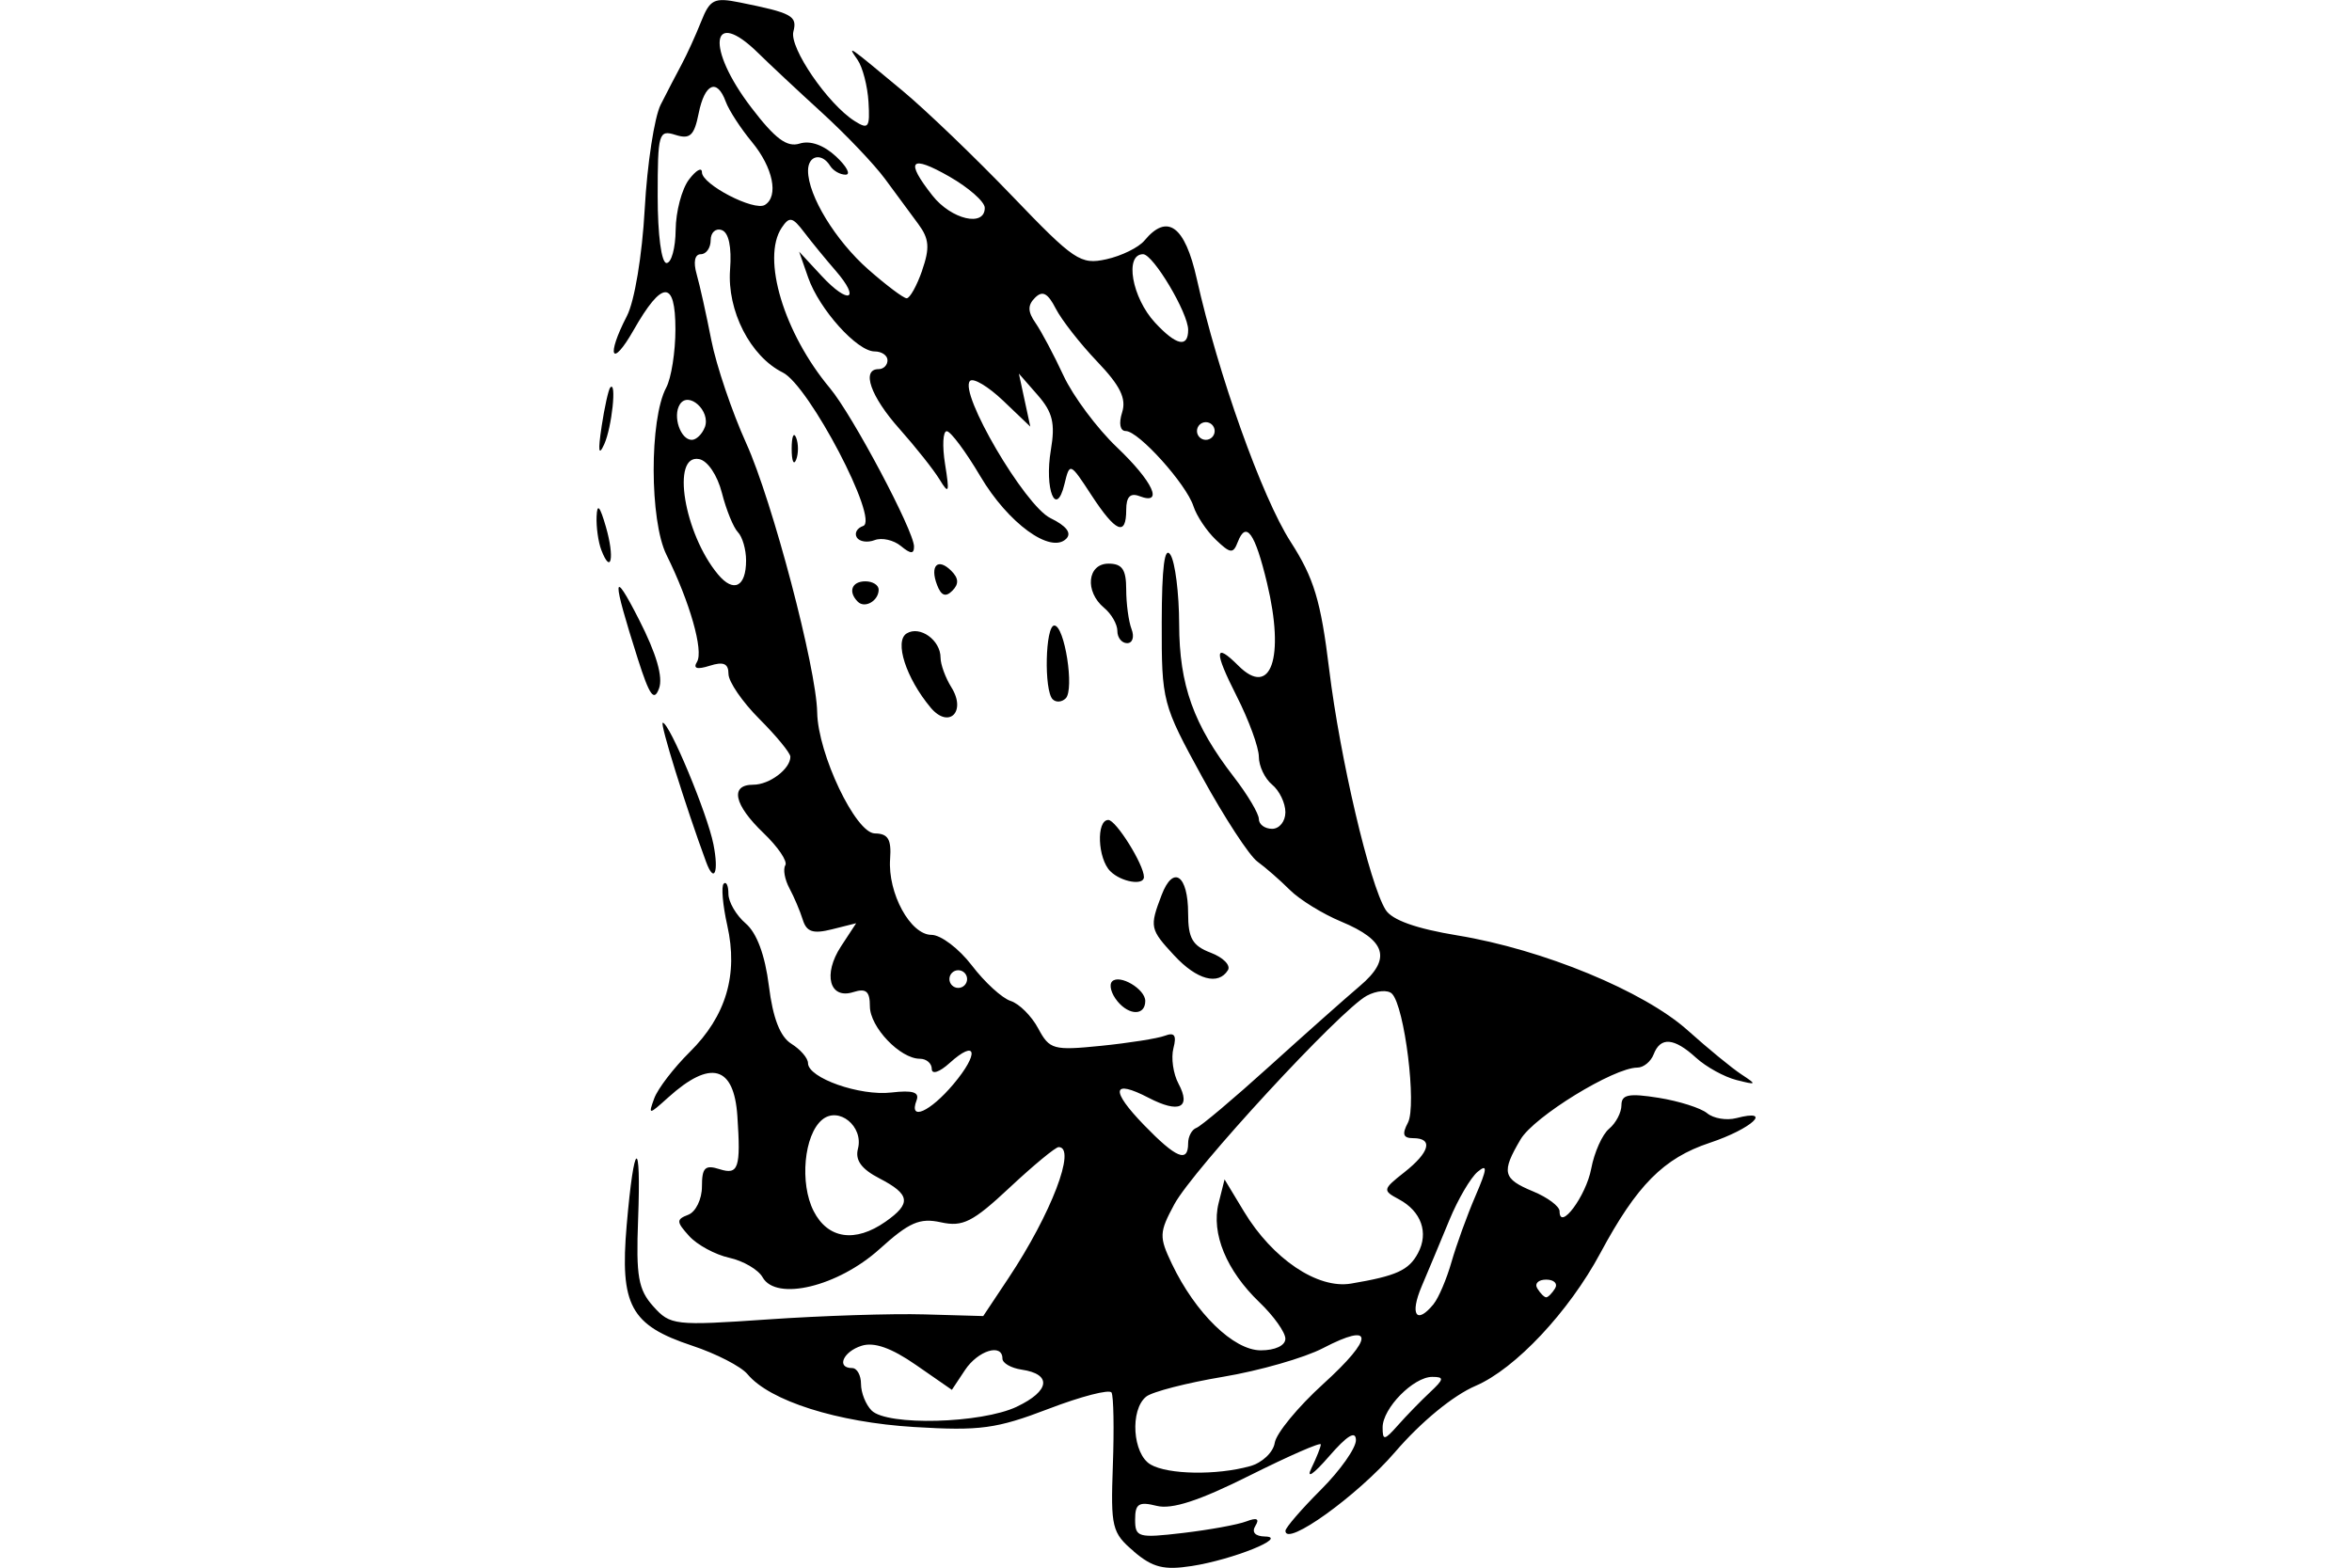 <?xml version="1.0" encoding="UTF-8" standalone="no"?>
<!-- Created with Inkscape (http://www.inkscape.org/) -->
<svg id="svg2" xmlns:rdf="http://www.w3.org/1999/02/22-rdf-syntax-ns#" xmlns="http://www.w3.org/2000/svg" height="45" width="67.5" version="1.1" xmlns:cc="http://creativecommons.org/ns#" xmlns:dc="http://purl.org/dc/elements/1.1/">
 <g id="g20635">
  <rect id="rect2990" opacity="0" height="45" width="67.5" y="0" x="3.5527e-15"/>
  <path id="path8179" d="m32.54 44.532c-0.629-0.533-0.666-0.687-0.602-2.472 0.038-1.047 0.021-1.986-0.038-2.087-0.059-0.101-0.873 0.109-1.809 0.468-1.495 0.572-1.964 0.636-3.858 0.521-2.202-0.134-4.144-0.75-4.781-1.517-0.183-0.221-0.9-0.59-1.592-0.819-1.764-0.586-2.073-1.155-1.875-3.455 0.213-2.473 0.419-2.578 0.328-0.167-0.062 1.633 0.005 2.014 0.435 2.494 0.489 0.546 0.609 0.56 3.299 0.375 1.535-0.106 3.552-0.171 4.481-0.144l1.69 0.048 0.727-1.093c1.223-1.839 1.957-3.757 1.437-3.757-0.09 0-0.722 0.522-1.404 1.16-1.06 0.992-1.347 1.137-1.974 0.999-0.608-0.134-0.91-0.002-1.76 0.766-1.193 1.078-2.969 1.507-3.358 0.812-0.123-0.219-0.553-0.471-0.956-0.56-0.403-0.089-0.921-0.369-1.151-0.623-0.372-0.411-0.375-0.478-0.026-0.612 0.215-0.083 0.392-0.447 0.392-0.81 0-0.544 0.089-0.631 0.507-0.498 0.542 0.172 0.61-0.032 0.51-1.522-0.097-1.45-0.769-1.633-1.983-0.539-0.565 0.509-0.579 0.51-0.402 0.026 0.101-0.276 0.559-0.873 1.017-1.327 1.043-1.032 1.396-2.222 1.078-3.635-0.131-0.584-0.177-1.123-0.103-1.197 0.075-0.075 0.136 0.056 0.136 0.29s0.223 0.616 0.495 0.849c0.32 0.274 0.555 0.908 0.666 1.791 0.116 0.932 0.322 1.462 0.647 1.665 0.262 0.164 0.476 0.413 0.476 0.555 0 0.425 1.486 0.949 2.393 0.843 0.615-0.072 0.813-0.009 0.722 0.227-0.232 0.605 0.386 0.332 1.059-0.467 0.749-0.89 0.67-1.313-0.113-0.604-0.288 0.261-0.509 0.334-0.509 0.168 0-0.161-0.154-0.293-0.342-0.293-0.567 0-1.434-0.91-1.434-1.506 0-0.431-0.109-0.524-0.477-0.407-0.683 0.217-0.878-0.511-0.351-1.314l0.434-0.663-0.696 0.175c-0.541 0.136-0.728 0.074-0.836-0.275-0.077-0.248-0.25-0.655-0.384-0.905-0.134-0.25-0.187-0.546-0.117-0.659 0.07-0.113-0.212-0.529-0.626-0.925-0.851-0.815-0.972-1.387-0.295-1.387 0.466 0 1.066-0.452 1.066-0.803 0-0.107-0.4-0.594-0.888-1.083-0.488-0.488-0.888-1.071-0.888-1.294 0-0.299-0.143-0.361-0.539-0.235-0.364 0.116-0.483 0.08-0.365-0.111 0.195-0.316-0.206-1.723-0.875-3.071-0.487-0.98-0.492-3.897-0.009-4.8 0.146-0.273 0.265-1.026 0.265-1.675 0-1.428-0.379-1.42-1.201 0.024-0.631 1.108-0.795 0.761-0.192-0.405 0.22-0.425 0.438-1.737 0.512-3.079 0.071-1.286 0.277-2.631 0.458-2.989 0.181-0.358 0.452-0.879 0.602-1.158 0.15-0.279 0.401-0.83 0.558-1.225 0.254-0.64 0.373-0.699 1.106-0.552 1.505 0.303 1.66 0.387 1.542 0.838-0.12 0.461 0.988 2.079 1.757 2.567 0.398 0.252 0.443 0.191 0.399-0.545-0.027-0.456-0.168-1.001-0.313-1.21-0.307-0.443-0.306-0.442 1.292 0.887 0.67 0.558 2.082 1.913 3.136 3.012 1.79 1.866 1.97 1.987 2.71 1.824 0.436-0.096 0.929-0.338 1.095-0.538 0.656-0.791 1.161-0.422 1.5 1.095 0.61 2.732 1.873 6.277 2.692 7.549 0.673 1.046 0.868 1.691 1.11 3.674 0.312 2.549 1.159 6.158 1.619 6.894 0.183 0.293 0.875 0.54 2.063 0.735 2.453 0.403 5.352 1.599 6.609 2.727 0.576 0.517 1.269 1.085 1.539 1.262 0.453 0.297 0.441 0.31-0.144 0.161-0.349-0.089-0.87-0.376-1.158-0.639-0.632-0.577-1.021-0.608-1.217-0.098-0.08 0.209-0.291 0.381-0.467 0.381-0.677 0-2.965 1.406-3.351 2.059-0.559 0.947-0.515 1.133 0.357 1.494 0.419 0.173 0.761 0.43 0.761 0.569 0 0.587 0.761-0.435 0.908-1.22 0.088-0.469 0.319-0.986 0.514-1.147 0.195-0.162 0.354-0.466 0.354-0.676 0-0.307 0.21-0.348 1.066-0.212 0.586 0.094 1.214 0.293 1.394 0.443 0.181 0.15 0.557 0.213 0.837 0.14 1.079-0.282 0.443 0.308-0.763 0.709-1.325 0.44-2.092 1.214-3.141 3.168-0.903 1.683-2.441 3.32-3.576 3.807-0.65 0.279-1.565 1.031-2.316 1.904-1.073 1.248-3.144 2.736-3.144 2.259 0-0.089 0.457-0.619 1.015-1.177 0.558-0.558 1.012-1.201 1.008-1.429-0.005-0.283-0.251-0.132-0.777 0.474-0.447 0.515-0.657 0.655-0.501 0.334 0.148-0.305 0.27-0.612 0.27-0.683s-0.92 0.332-2.046 0.895c-1.442 0.722-2.228 0.978-2.664 0.869-0.513-0.129-0.619-0.061-0.619 0.392 0 0.513 0.086 0.537 1.374 0.386 0.756-0.089 1.574-0.238 1.818-0.332 0.303-0.116 0.386-0.076 0.26 0.127-0.114 0.184-0.009 0.301 0.276 0.307 0.687 0.015-0.925 0.664-2.102 0.847-0.8 0.124-1.121 0.044-1.662-0.415zm3.333-2.445c0.351-0.098 0.668-0.397 0.711-0.672 0.043-0.273 0.668-1.032 1.39-1.688 1.468-1.333 1.466-1.795-0.005-1.029-0.535 0.279-1.824 0.648-2.865 0.822s-2.036 0.43-2.21 0.57c-0.472 0.381-0.39 1.649 0.127 1.949 0.498 0.29 1.897 0.314 2.853 0.047zm5.164-2.12c0.408-0.381 0.417-0.444 0.067-0.444-0.539 0-1.424 0.901-1.424 1.45 0 0.386 0.049 0.379 0.441-0.063 0.242-0.274 0.655-0.698 0.916-0.942zm-11.852 0.41c0.949-0.45 1.01-0.934 0.135-1.062-0.303-0.045-0.551-0.187-0.551-0.317 0-0.449-0.701-0.234-1.075 0.33l-0.376 0.567-1.033-0.716c-0.705-0.489-1.2-0.663-1.558-0.549-0.534 0.169-0.733 0.64-0.271 0.64 0.14 0 0.254 0.206 0.254 0.457s0.137 0.594 0.304 0.761c0.447 0.447 3.148 0.376 4.171-0.11zm7.704-1.949c0-0.183-0.334-0.653-0.743-1.045-0.949-0.91-1.391-1.98-1.173-2.847l0.171-0.682 0.556 0.921c0.821 1.361 2.114 2.232 3.073 2.07 1.304-0.22 1.659-0.381 1.922-0.874 0.314-0.586 0.095-1.202-0.55-1.547-0.471-0.252-0.465-0.283 0.157-0.773 0.731-0.575 0.838-0.98 0.258-0.98-0.292 0-0.33-0.112-0.154-0.444 0.258-0.486-0.095-3.339-0.458-3.703-0.117-0.118-0.442-0.091-0.721 0.058-0.759 0.406-4.987 4.989-5.526 5.989-0.434 0.806-0.439 0.931-0.07 1.705 0.678 1.42 1.772 2.485 2.553 2.485 0.413 0 0.705-0.138 0.705-0.333zm4.256-0.999c0.142-0.174 0.373-0.717 0.512-1.205 0.14-0.488 0.448-1.34 0.686-1.891 0.34-0.789 0.354-0.938 0.066-0.699-0.202 0.167-0.567 0.79-0.812 1.384-0.245 0.594-0.603 1.451-0.796 1.905-0.349 0.82-0.149 1.114 0.345 0.507zm3.483-0.444c0.086-0.14-0.028-0.254-0.254-0.254-0.226 0-0.34 0.114-0.254 0.254 0.086 0.14 0.2 0.254 0.254 0.254s0.167-0.114 0.254-0.254zm-19.214-1.917c0.748-0.524 0.711-0.784-0.175-1.243-0.517-0.267-0.702-0.522-0.617-0.849 0.168-0.643-0.552-1.229-1.027-0.835-0.522 0.433-0.651 1.826-0.244 2.624 0.408 0.799 1.191 0.914 2.063 0.303zm8.684-2.248c0-0.198 0.107-0.398 0.237-0.444 0.13-0.047 1.072-0.841 2.093-1.765 1.021-0.924 2.19-1.962 2.597-2.307 0.92-0.779 0.766-1.309-0.539-1.852-0.529-0.22-1.191-0.629-1.47-0.908-0.279-0.279-0.698-0.644-0.93-0.813-0.232-0.168-0.946-1.262-1.586-2.43-1.143-2.088-1.163-2.164-1.159-4.44 0.003-1.589 0.081-2.197 0.25-1.936 0.135 0.209 0.248 1.105 0.25 1.992 0.004 1.748 0.413 2.889 1.572 4.388 0.393 0.509 0.715 1.051 0.715 1.205 0 0.154 0.171 0.281 0.381 0.281s0.381-0.214 0.381-0.476-0.171-0.619-0.381-0.792-0.381-0.534-0.381-0.801c0-0.267-0.287-1.052-0.639-1.745-0.655-1.292-0.639-1.559 0.052-0.868 0.934 0.934 1.337-0.226 0.823-2.369-0.347-1.447-0.602-1.804-0.841-1.181-0.132 0.343-0.21 0.335-0.629-0.065-0.263-0.251-0.553-0.685-0.643-0.964-0.206-0.637-1.575-2.157-1.942-2.157-0.163 0-0.206-0.216-0.105-0.534 0.127-0.4-0.053-0.767-0.714-1.459-0.486-0.509-1.022-1.194-1.191-1.523-0.229-0.446-0.38-0.525-0.595-0.31s-0.211 0.399 0.016 0.725c0.167 0.24 0.528 0.92 0.802 1.51 0.274 0.59 0.963 1.514 1.53 2.054 1.038 0.988 1.357 1.677 0.651 1.406-0.264-0.101-0.381 0.018-0.381 0.389 0 0.779-0.299 0.653-1-0.42-0.613-0.939-0.621-0.942-0.772-0.317-0.241 0.997-0.581 0.149-0.391-0.976 0.129-0.766 0.053-1.084-0.378-1.577l-0.54-0.617 0.164 0.761 0.164 0.761-0.778-0.743c-0.428-0.408-0.856-0.664-0.952-0.569-0.331 0.331 1.571 3.579 2.307 3.938 0.461 0.225 0.617 0.429 0.454 0.593-0.445 0.445-1.668-0.446-2.465-1.794-0.419-0.708-0.852-1.29-0.963-1.293-0.111-0.003-0.133 0.423-0.049 0.946 0.132 0.821 0.111 0.882-0.155 0.444-0.169-0.279-0.69-0.936-1.156-1.46-0.83-0.931-1.101-1.712-0.595-1.712 0.14 0 0.254-0.114 0.254-0.254s-0.167-0.254-0.37-0.254c-0.502 0-1.589-1.209-1.907-2.121l-0.259-0.743 0.648 0.699c0.776 0.837 1.134 0.693 0.395-0.158-0.284-0.327-0.69-0.823-0.902-1.102-0.333-0.438-0.421-0.455-0.641-0.127-0.585 0.875 0.061 3.024 1.384 4.606 0.647 0.773 2.413 4.101 2.413 4.546 0 0.221-0.097 0.217-0.377-0.015-0.208-0.172-0.546-0.248-0.753-0.169s-0.437 0.045-0.512-0.077c-0.075-0.122 0.007-0.27 0.182-0.329 0.473-0.16-1.554-4.033-2.306-4.405-0.93-0.461-1.602-1.774-1.513-2.955 0.049-0.651-0.038-1.064-0.24-1.134-0.174-0.061-0.317 0.07-0.317 0.291s-0.128 0.402-0.283 0.402c-0.173 0-0.22 0.222-0.12 0.571 0.09 0.314 0.279 1.165 0.421 1.892 0.142 0.726 0.594 2.062 1.004 2.967 0.747 1.647 2.013 6.451 2.035 7.723 0.021 1.191 1.104 3.466 1.654 3.473 0.382 0.005 0.479 0.168 0.439 0.732-0.071 0.982 0.582 2.18 1.188 2.18 0.268 0 0.789 0.395 1.158 0.878 0.368 0.483 0.87 0.942 1.114 1.019 0.244 0.078 0.6 0.432 0.79 0.788 0.326 0.608 0.432 0.638 1.804 0.5 0.802-0.081 1.627-0.211 1.833-0.29 0.275-0.105 0.34-0.01 0.244 0.358-0.072 0.276-0.007 0.735 0.146 1.02 0.371 0.693 0.018 0.859-0.858 0.404-1.052-0.546-1.106-0.224-0.131 0.783 0.922 0.951 1.265 1.094 1.265 0.525zm-2.028-4.079c-0.18-0.217-0.249-0.474-0.153-0.57 0.215-0.215 0.951 0.22 0.951 0.562-0.001 0.42-0.453 0.425-0.798 0.009zm1.635-1.308c-0.705-0.76-0.718-0.821-0.369-1.738 0.333-0.877 0.762-0.58 0.762 0.527 0 0.71 0.125 0.927 0.65 1.126 0.357 0.136 0.579 0.361 0.492 0.501-0.274 0.444-0.893 0.276-1.535-0.417zm-1.84-2.424c-0.365-0.365-0.408-1.472-0.057-1.472 0.22 0 1.022 1.283 1.022 1.637 0 0.256-0.656 0.144-0.964-0.165zm-5.159-4.701c-0.704-0.842-1.046-1.903-0.686-2.125 0.379-0.234 0.973 0.19 0.973 0.695 0 0.194 0.14 0.577 0.311 0.851 0.44 0.704-0.076 1.204-0.598 0.58zm3.505-0.234c-0.254-0.254-0.212-2.119 0.047-2.119 0.295 0 0.582 1.837 0.327 2.091-0.11 0.11-0.279 0.123-0.374 0.027zm1.857-1.961c0-0.192-0.171-0.492-0.381-0.665-0.564-0.468-0.483-1.269 0.127-1.269 0.392 0 0.507 0.169 0.507 0.74 0 0.407 0.069 0.921 0.154 1.142 0.085 0.221 0.028 0.401-0.127 0.401-0.154 0-0.281-0.157-0.281-0.35zm-7.45-0.841c-0.286-0.286-0.174-0.585 0.218-0.585 0.209 0 0.381 0.107 0.381 0.239 0 0.32-0.396 0.549-0.599 0.346zm2.276-0.478c-0.215-0.559 0.021-0.795 0.408-0.408 0.213 0.213 0.221 0.379 0.029 0.571-0.192 0.192-0.319 0.144-0.437-0.163zm-4.174-3.914c0-0.349 0.058-0.492 0.128-0.317 0.07 0.174 0.07 0.46 0 0.634s-0.128 0.032-0.128-0.317zm5.035 15.224c0-0.14-0.114-0.254-0.254-0.254-0.14 0-0.254 0.114-0.254 0.254s0.114 0.254 0.254 0.254c0.14 0 0.254-0.114 0.254-0.254zm-6.343-12.017c0-0.313-0.105-0.677-0.234-0.81s-0.336-0.641-0.46-1.129c-0.13-0.508-0.409-0.923-0.654-0.97-0.81-0.156-0.433 2.141 0.543 3.311 0.448 0.537 0.805 0.359 0.805-0.402zm-1.184-3.823c0.178-0.465-0.471-1.054-0.719-0.653-0.209 0.338 0.021 1.015 0.345 1.015 0.129 0 0.297-0.163 0.373-0.362zm14.632 0.108c0-0.14-0.114-0.254-0.254-0.254-0.14 0-0.254 0.114-0.254 0.254s0.114 0.254 0.254 0.254c0.14 0 0.254-0.114 0.254-0.254zm-0.761-2.904c0-0.487-1.004-2.171-1.294-2.171-0.54 0-0.321 1.248 0.345 1.966 0.609 0.657 0.949 0.73 0.949 0.205zm-7.635-1.706c0.225-0.647 0.204-0.907-0.11-1.332-0.215-0.291-0.644-0.872-0.953-1.292-0.309-0.42-1.124-1.276-1.811-1.903-0.687-0.627-1.509-1.396-1.828-1.71-1.363-1.342-1.516-0.16-0.202 1.56 0.687 0.9 1.025 1.152 1.39 1.036 0.301-0.096 0.692 0.043 1.043 0.37 0.309 0.288 0.432 0.523 0.274 0.523s-0.357-0.114-0.443-0.254c-0.24-0.388-0.634-0.302-0.634 0.139 0 0.716 0.787 2.006 1.732 2.838 0.513 0.451 1.007 0.823 1.098 0.825 0.091 0.002 0.292-0.358 0.446-0.8zm-7.073-1.163c0.004-0.523 0.176-1.173 0.381-1.444 0.205-0.271 0.373-0.365 0.373-0.209 0 0.349 1.5 1.126 1.807 0.936 0.402-0.248 0.234-1.071-0.368-1.801-0.327-0.394-0.666-0.917-0.755-1.161-0.249-0.682-0.605-0.529-0.778 0.335-0.128 0.639-0.248 0.75-0.666 0.617-0.48-0.152-0.51-0.05-0.51 1.758 0 1.111 0.107 1.92 0.254 1.92 0.14 0 0.257-0.428 0.262-0.952zm8.871-0.634c-0.001-0.174-0.458-0.577-1.015-0.896-1.124-0.642-1.281-0.465-0.487 0.544 0.542 0.689 1.506 0.914 1.502 0.351zm-7.997 18.777c-0.589-1.597-1.336-3.996-1.244-3.996 0.192 0 1.28 2.609 1.454 3.489 0.16 0.806 0.022 1.138-0.21 0.507zm-1.96-5.829c-0.749-2.353-0.74-2.646 0.035-1.126 0.5 0.98 0.694 1.649 0.574 1.974-0.144 0.389-0.271 0.211-0.609-0.848zm-1.048-3.126c-0.087-0.227-0.148-0.66-0.135-0.962 0.016-0.39 0.094-0.302 0.268 0.302 0.253 0.878 0.149 1.394-0.133 0.66zm0.008-3.542c0.085-0.558 0.197-1.062 0.248-1.121 0.192-0.218 0.048 1.141-0.172 1.628-0.16 0.354-0.183 0.2-0.075-0.507z"/>
 </g>
</svg>
